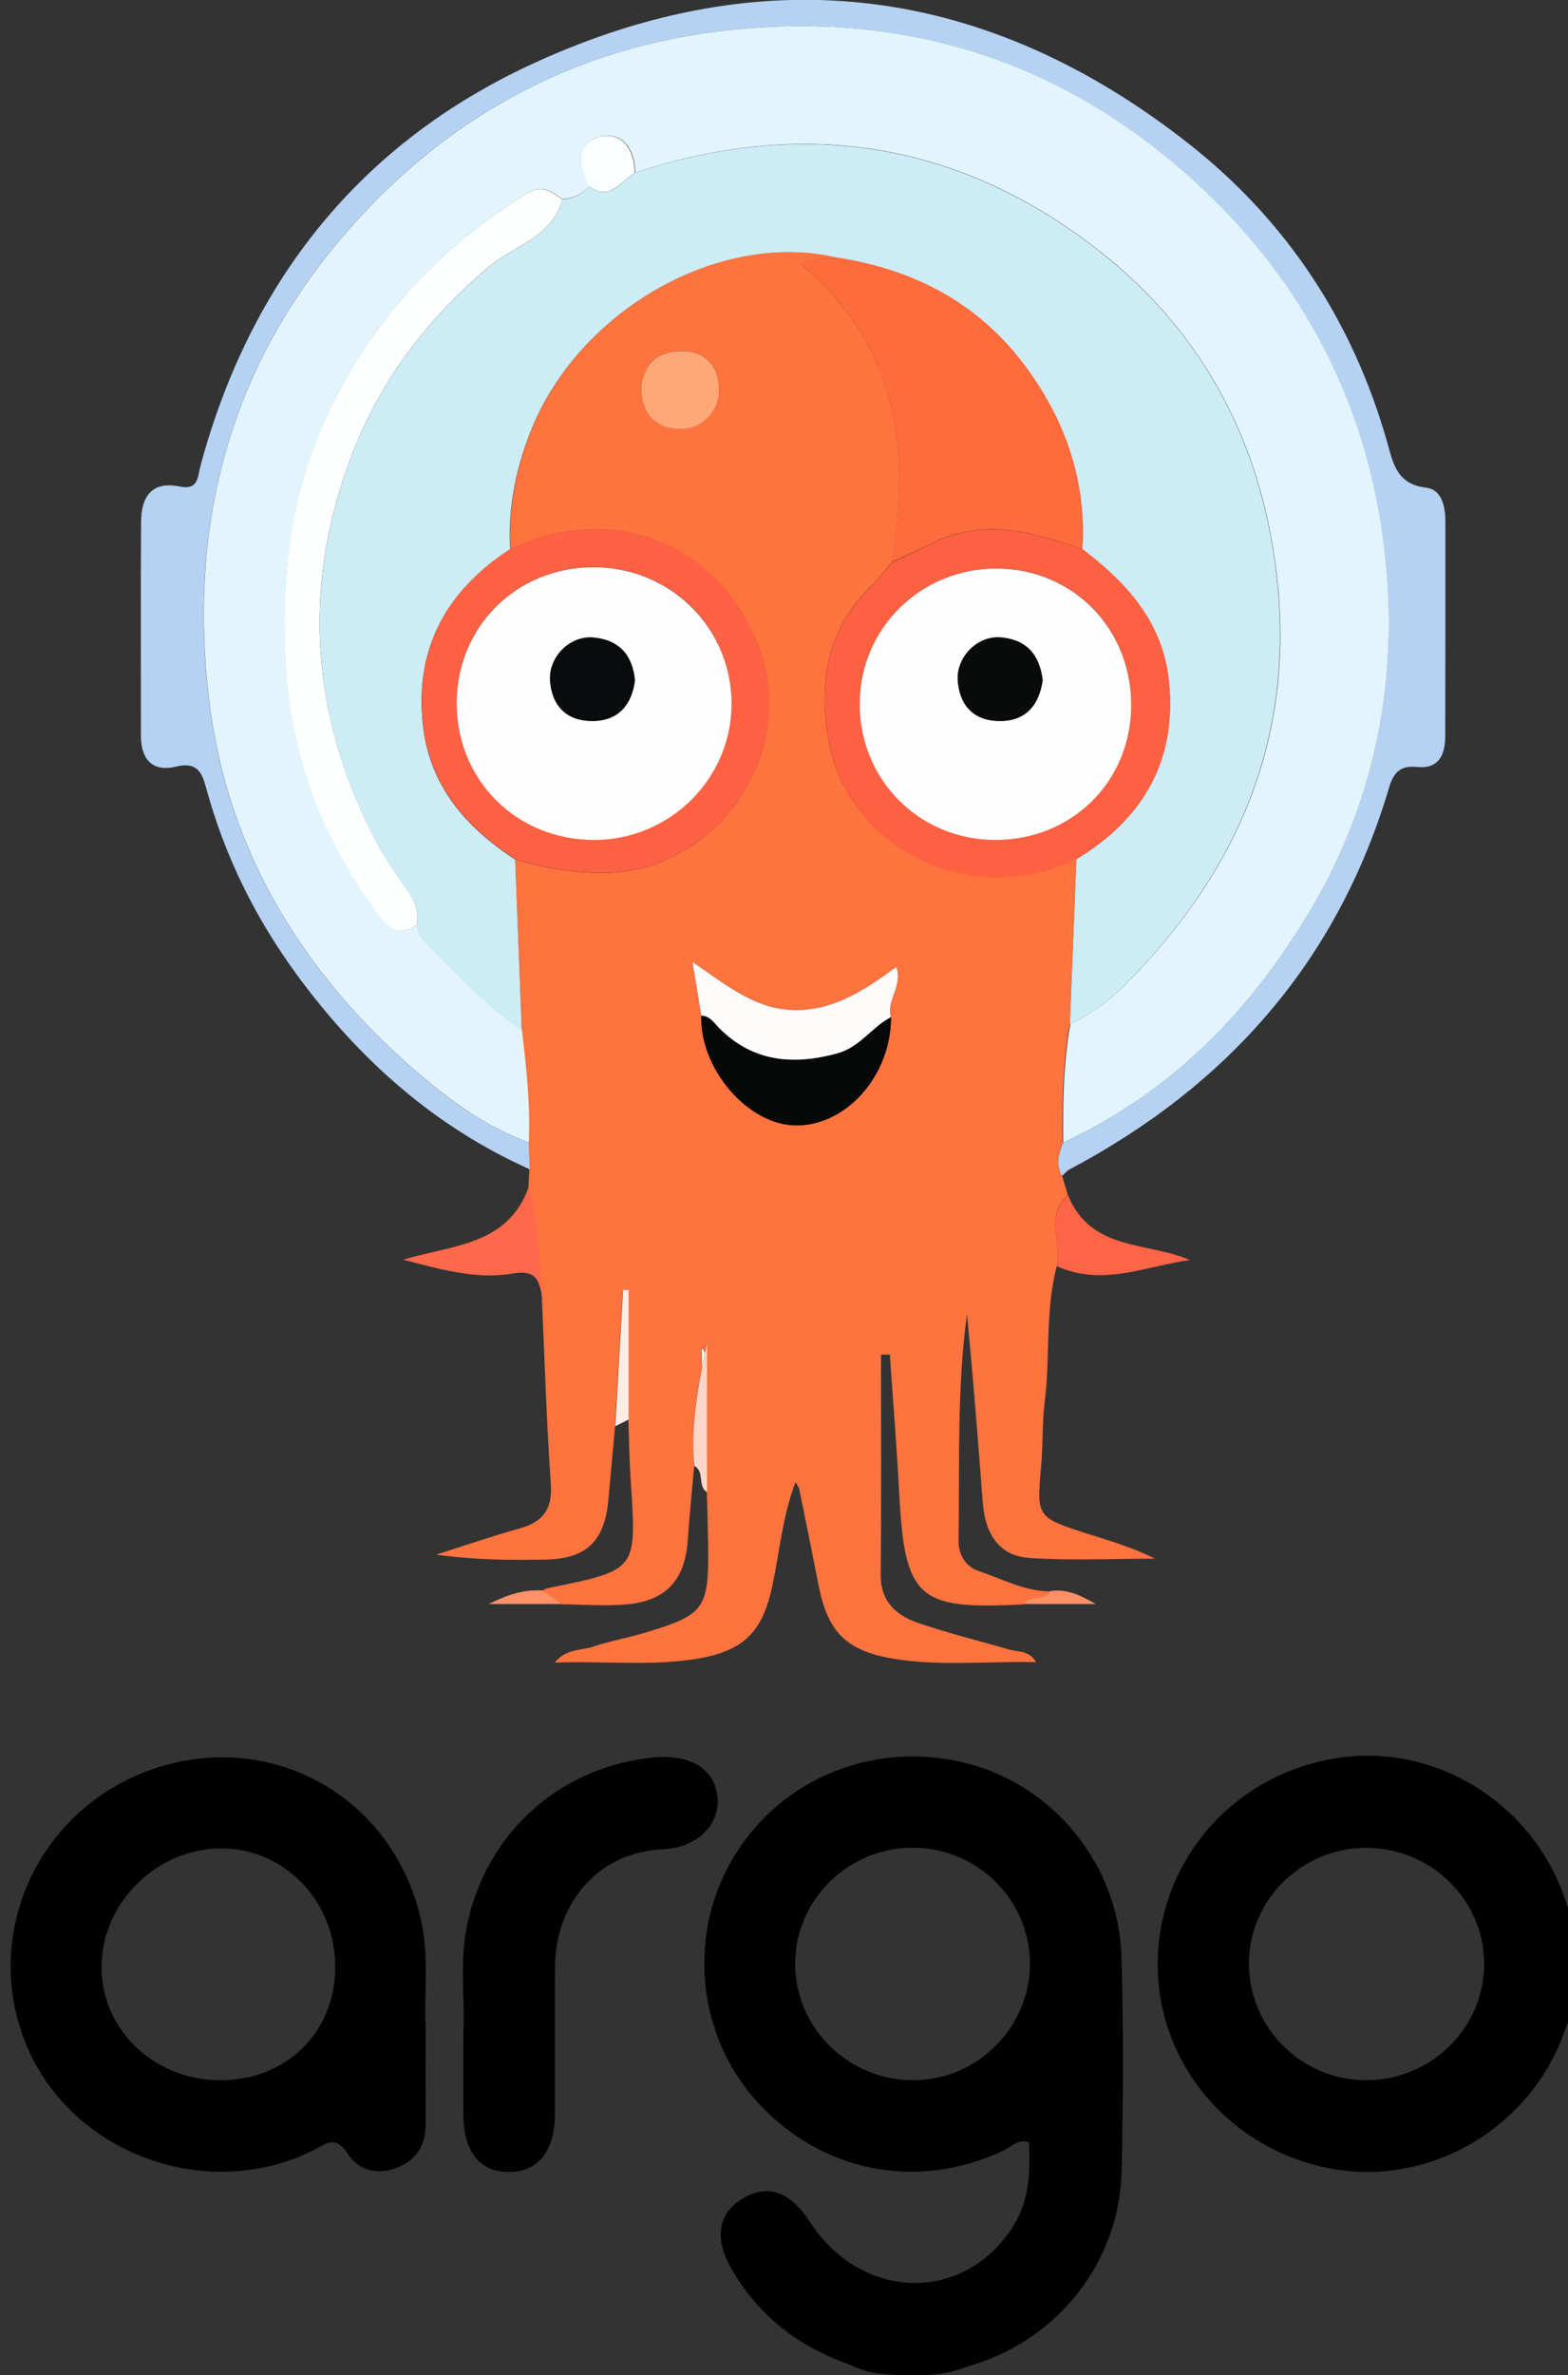 <?xml version="1.0" encoding="UTF-8" standalone="yes"?>
<svg version="1.1" id="Layer_1" xmlns="http://www.w3.org/2000/svg" xmlns:xlink="http://www.w3.org/1999/xlink" x="0px" y="0px" viewBox="24 25 1096 1659" style="enable-background:new 0 0 1151.8 1710.1;" xml:space="preserve">
  <rect x="24" y="25" width="1096" height="1659" fill="#333333" stroke="none"/>
  <style type="text/css">
	.st0{fill:#FEFEFE;}
	.st1{fill:#F4A755;}
	.st2{fill:#88CCE0;}
	.st3{fill:#717174;}
	.st4{fill:#727275;}
	.st5{fill:#1B3F77;}
	.st6{fill:#146B93;}
	.st7{fill:#1896D3;}
	.st8{fill:#737376;}
	.st9{fill:#747477;}
	.st10{fill:#EBF0F4;}
	.st11{fill:#F0F4F8;}
	.st12{fill:#F39D42;}
	.st13{fill:#F4A049;}
	.st14{fill:#F3A149;}
	.st15{fill:#F3A048;}
	.st16{fill:#F4A34E;}
	.st17{fill:#F39B3E;}
	.st18{fill:#F39C40;}
	.st19{fill:#F29634;}
	.st20{fill:#F39D41;}
	.st21{fill:#F39E44;}
	.st22{fill:#F29838;}
	.st23{fill:#F2922D;}
	.st24{fill:#F39F47;}
	.st25{fill:#F29635;}
	.st26{fill:#E0F1F6;}
	.st27{fill:#E6F2F8;}
	.st28{fill:#C8DCEC;}
	.st29{fill:#FDFDFD;}
	.st30{fill:none;}
	.st31{fill:#F39A3D;}
	.st32{fill:#757578;}
	.st33{fill:#F39A3C;}
	.st34{fill:#F3993B;}
	.st35{fill:#F39839;}
	.st36{fill:#F29736;}
	.st37{fill:#F29839;}
	.st38{fill:#F29431;}
	.st39{fill:#F29737;}
	.st40{fill:#F29532;}
	.st41{fill:#F29533;}
	.st42{fill:#F2932E;}
	.st43{fill:#F29531;}
	.st44{fill:#F2902A;}
	.st45{fill:#F29029;}
	.st46{fill:#F2912B;}
	.st47{fill:#1595D2;}
	.st48{fill:#E1EAF4;}
	.st49{fill:#E2EFF7;}
	.st50{fill:#E1F1F7;}
	.st51{fill:#FE733E;}
	.st52{fill:#B5D2F3;}
	.st53{fill:#010101;}
	.st54{fill:#FE684B;}
	.st55{fill:#FE6446;}
	.st56{fill:#FED6C8;}
	.st57{fill:#FEEBE3;}
	.st58{fill:#FE9166;}
	.st59{fill:#FE8F64;}
	.st60{fill:#E2F5FC;}
	.st61{fill:#CDECF6;}
	.st62{fill:#FE6B3C;}
	.st63{fill:#FE6142;}
	.st64{fill:#FE6143;}
	.st65{fill:#070909;}
	.st66{fill:#FDFCFB;}
	.st67{fill:#FEA777;}
	.st68{fill:#FDFEFE;}
	.st69{fill:#FBFDFE;}
	.st70{fill:#090B0B;}
	.st71{fill:#090C0C;}
</style>
  <g>
    <path class="st30" d="M744,1395.4c-0.7-44.1-37-79.6-81.6-79.8c-45.4-0.2-82.7,36.5-82.5,81.3c0.1,44.9,37.4,81.3,82.9,81&#xA;&#x9;&#x9;C707.9,1477.7,744.7,1440.3,744,1395.4z"/>
    <path class="st30" d="M178.9,1316c-44.4-0.2-82.7,36.7-83.9,80.7c-1.2,44.3,35.3,80.6,81.9,81.2c46.3,0.6,80.9-32.5,81.4-78.1&#xA;&#x9;&#x9;C258.9,1353.6,223.5,1316.2,178.9,1316z"/>
    <path class="st30" d="M978.6,1315.6c-45.5,0.2-82.3,37.4-81.5,82.3c0.8,44.2,37.1,79.9,81.6,80c45.5,0.2,82.8-36.4,82.8-81.2&#xA;&#x9;&#x9;C1061.4,1351.9,1024.1,1315.4,978.6,1315.6z"/>
    <path class="st0" d="M514.2,967c0.1,0,0.2,0.3,0.2,0.9c0.1,4.2,0.2,8.3,0.3,12.5c0.6-3.2,1.2-6.4,1.9-9.7&#xA;&#x9;&#x9;C516.1,964.6,511.3,967.7,514.2,967z"/>
    <path class="st0" d="M776.6,625c-0.1,0.1-0.3,0.1-0.4,0.2c0.1,0.1,0.3,0.2,0.4,0.3C776.5,625.4,776.6,625.2,776.6,625L776.6,625z"/>
    <path class="st0" d="M611.3,205.2c0,0,0,0.1,0,0.1c0.1,0,0.2,0,0.3,0C611.5,205.3,611.4,205.2,611.3,205.2z"/>
    <path d="M698.8,1256.4c-63.5-15.7-128.1,10.3-161.5,64.9c-33,53.9-26.6,124.5,15.4,171.2c44.5,49.5,111.8,63.1,172.2,34.9&#xA;&#x9;&#x9;c5.8-2.7,10.7-8.7,18.3-6.1c1.6,31.1-2.5,48.2-15.8,65.6c-36.3,47.5-103.3,42.6-137.4-10.1c-13.4-20.7-28.7-26.3-45.8-16.8&#xA;&#x9;&#x9;c-18.1,10.1-21.5,27.9-9,49.6c17.9,31.2,44.2,52.5,77.7,65.2c5.9,2.2,5.1,2.2,14.1,5.6c10.3,4,42,5,56.7,2.3&#xA;&#x9;&#x9;c9-1.6,12.7-3.6,18.7-5.3c61.2-18.3,104.1-72.2,105.6-136.1c1.1-49.9,1.3-99.8-0.1-149.7C806,1327.4,760.1,1271.5,698.8,1256.4z&#xA;&#x9;&#x9; M579.8,1396.9c-0.1-44.8,37.1-81.5,82.5-81.3c44.5,0.2,80.9,35.8,81.6,79.8c0.7,44.9-36.1,82.3-81.2,82.6&#xA;&#x9;&#x9;C617.2,1478.2,580,1441.8,579.8,1396.9z"/>
    <path d="M1118.7,1353.8c-22-68-89.7-111.2-159-101c-72.1,10.6-125.2,70.2-126.5,141.9c-1.2,70.3,49.4,131.3,120.3,144.9&#xA;&#x9;&#x9;c68.7,13.2,139-27.3,163.4-93.8c2.4-6.7,8.2-20.8,8.9-31.1c1-16,0.8-30.3-1.8-42.3C1122,1363.7,1120.6,1359.8,1118.7,1353.8z&#xA;&#x9;&#x9; M978.6,1478c-44.5-0.2-80.8-35.8-81.6-80c-0.8-44.9,36-82.1,81.5-82.3c45.6-0.2,82.9,36.2,82.9,81.1&#xA;&#x9;&#x9;C1061.4,1441.6,1024.2,1478.1,978.6,1478z"/>
    <path class="st51" d="M751.8,1048.3c1.3-14.5,0.6-29.2,2.4-43.6c4-31.7,0.2-64.1,8.5-95.4c4.1-16.2-9-35.2,7.8-49.4c0,0,0,0,0,0&#xA;&#x9;&#x9;c-1.4-4.6-2.8-9.2-4.2-13.8c-4.7-7.8-2.3-15.4,0.5-23c0,0,0,0,0,0c-0.3-27.8,0-55.6,5-83.1c1.5-38.2,3.1-76.4,4.6-114.7&#xA;&#x9;&#x9;c-0.1-0.1-0.3-0.2-0.4-0.3C694.3,662.5,617.3,610,604.2,547c-8.6-41.4-4-80.5,28.3-112.1c5.4-5.3,10-11.4,15-17.2&#xA;&#x9;&#x9;c13.2-79.1,4-151.7-63.6-208.3c10.1-5.8,19.2-2.5,27.4-4c0,0,0-0.1,0-0.1c-82.9-20.8-183.5,35.9-216.8,122.5&#xA;&#x9;&#x9;c-10,26-15.4,52.8-13.7,80.7c82.2-38.1,155.9,7.4,176.2,76.7c21.1,72.1-35.1,148.4-109.8,149.5c-21.8,0.3-42.5-3.3-63.1-9.4&#xA;&#x9;&#x9;c1.5,39.8,3.1,79.6,4.6,119.4c0,0,0,0,0,0c2.9,26.1,6,52.1,4.7,78.4c0.2,6.2,0.4,12.4,0.6,18.6c0,0,0,0,0,0c0,0,0,0,0,0&#xA;&#x9;&#x9;c-0.2,4.1-0.4,8.2-0.6,12.4c6.1,25,7.4,50.7,9.3,76.3c-0.2-0.7-0.3-1.3-0.4-2c0.1,0.7,0.3,1.3,0.4,2c2,43.5,3.2,87.1,6.3,130.6&#xA;&#x9;&#x9;c1.3,18-5.2,27-21.8,31.6c-19.6,5.5-38.9,12.1-58.3,18.3c26,3.6,51.6,4,77.2,3.4c27.7-0.6,40.3-12.9,43-40.4&#xA;&#x9;&#x9;c1.7-17.5,3.2-35,4.8-52.5c1.8-31.7,3.6-63.5,5.4-95.2c1.3,0,2.6,0,3.9,0c0,30.2,0,60.4,0,90.5c0,0,0,0,0,0&#xA;&#x9;&#x9;c0.5,13.7,0.7,27.5,1.6,41.2c4,63.9,5.9,63.5-57.8,76.4c-1.5,0.3-2.8,1.2-4.2,1.8c3.8,2.5,7.6,5,11.4,7.6c1.2,0.3,2.2,0.8,2.8,1.9&#xA;&#x9;&#x9;c15.2,0.1,30.5,1.4,45.5,0c27.3-2.6,40.2-17.2,42.2-44.3c1.2-17.4,3-34.8,4.5-52.2c-2.4-23.1,1.1-45.8,5.4-68.5&#xA;&#x9;&#x9;c-0.1-4.2-0.2-8.3-0.3-12.5c0-0.6-0.2-1-0.2-0.9c-2.9,0.7,1.9-2.4,2.4,3.7c0.5-2.7,1.1-5.4,1.6-8.1c0,34.9,0,69.8,0,104.8l0,0v0&#xA;&#x9;&#x9;c0.3,12.3,0.7,24.5,0.9,36.8c0.5,44.5-2.3,48.5-44.7,61.2c-11.7,3.5-23.9,5.6-35.5,9.5c-8.4,2.9-19.1,1.3-27,11.2&#xA;&#x9;&#x9;c34.5-1.3,66.8,2.6,98.9-2.6c33.2-5.4,46.4-18.8,53.2-51.2c5-23.8,7.1-48.3,16.2-72.4c1.3,2.6,2.3,3.8,2.6,5.2&#xA;&#x9;&#x9;c4.6,22.5,9.2,45.1,13.6,67.6c6.2,31.5,19,44.9,51,50.5c33.1,5.7,66.6,1.8,100.9,2.6c-4.9-8.4-12.6-7-18.8-8.8&#xA;&#x9;&#x9;c-21.3-6.2-43-11.5-63.9-18.7c-15.2-5.3-26.1-15-25.9-33.7c0.5-51.2,0.2-102.4,0.2-153.6c2.1,0,4.2,0,6.2,0&#xA;&#x9;&#x9;c2.2,32.1,4.8,64.1,6.5,96.2c3.9,74.2,12.7,82.3,87.2,78.2c4.2-7,14.5-1.5,18.4-9c-17.9-0.1-33.5-8.7-49.9-14.2&#xA;&#x9;&#x9;c-9.2-3.1-14.4-11.4-14.2-21.6c0.8-52.6-1.2-105.4,5.9-157.8c4.3,44,7.7,88.1,11.1,132.1c1.6,20.6,10.9,36.7,32.5,38.1&#xA;&#x9;&#x9;c29.2,2,58.5,0.5,87.8,0.5c-15.5-7.8-31.4-12.4-47.2-17.4C748.3,1084.8,748.5,1084.7,751.8,1048.3z M526.6,298&#xA;&#x9;&#x9;c-0.3,14.7-11.7,26.3-26.6,26.6c-15.7,0.3-27.5-8.7-27.8-29.1c1.7-14.8,10-24.9,27.6-25.3C518.5,269.9,526.9,282.5,526.6,298z&#xA;&#x9;&#x9; M646.8,735.4c0.1,40.5-30.9,75.8-66.3,75.7c-33.4-0.1-67.5-39.5-66.3-76.7c0,0,0,0,0,0c-1.8-11-3.7-22.1-6.2-37.5&#xA;&#x9;&#x9;c23.9,16.3,44,33,70.9,33.6c27.5,0.5,49.1-13.6,71.6-30.1C655.3,713.6,643.2,723.9,646.8,735.4z"/>
    <path class="st52" d="M393.5,823c-2-0.7-3.9-1.6-5.8-2.3c-27.4-11.2-51.1-28.4-73.1-47.5c-79.4-68.6-131.8-154.5-144.5-258.7&#xA;&#x9;&#x9;c-14.4-118.4,12.1-227.7,91.1-321.6c72.1-85.6,164-135.5,273.7-147c121.9-12.7,231.4,21.4,323.6,105.6&#xA;&#x9;&#x9;c76.9,70.2,121.8,157.2,133.3,259.5c9.8,87.1-5.9,171.3-50.7,247.8c-40.7,69.5-94.9,125.9-168.2,161.6c-2,1-4,2-6,2.9c0,0,0,0,0,0&#xA;&#x9;&#x9;c0,0,0,0,0,0c-2.8,7.6-5.3,15.2-0.5,23c0,0,0,0,0,0c1.7-1.5,3.2-3.4,5.2-4.5C882.3,783.2,959.1,696.1,995,574.9&#xA;&#x9;&#x9;c3.1-10.3,7.9-15.4,19.4-14.2c15.6,1.6,19.8-8.8,19.8-21.8c0.1-49.9,0.1-99.7,0.1-149.6c0-10.7-2.6-22.5-13.7-23.7&#xA;&#x9;&#x9;c-20.4-2.4-22.9-17.3-27-31.8c-24-84.4-70.2-154.6-138.8-208.5C713.8,14.6,559-5.4,396.6,69.4C275.9,124.9,199,221.2,164.2,350.1&#xA;&#x9;&#x9;c-2.2,8-1.2,17.5-14.8,14.7c-19.4-4-26.7,7.4-26.8,24.6c-0.3,49.9-0.1,99.7-0.1,149.6c0,16.6,8.4,25.4,24.4,21.5&#xA;&#x9;&#x9;c14.7-3.6,18.2,3.7,21.2,14.9c13,47.8,34.7,91.5,64.1,131.4c43,58.3,95.4,105.1,162,134.9c0,0,0,0,0,0&#xA;&#x9;&#x9;C394,835.5,393.8,829.2,393.5,823z"/>
    <path d="M318.2,1365.8c-19.1-84.4-101.7-132-183.5-106.4c-82.2,25.8-124.8,115-92.4,193.7c31.3,76.2,126.1,111.1,200.8,73.8&#xA;&#x9;&#x9;c8.8-4.4,15.4-10.8,23.9,2.4c7.5,11.6,20.6,15.4,34.8,9.7c13.8-5.6,19.8-16.1,19.7-30.6c-0.1-20.7,0-41.4,0-67.4&#xA;&#x9;&#x9;C320.2,1419.4,324.2,1392.3,318.2,1365.8z M176.9,1478c-46.6-0.6-83.2-36.9-81.9-81.2c1.2-44,39.6-80.9,83.9-80.7&#xA;&#x9;&#x9;c44.6,0.2,80,37.6,79.4,83.8C257.8,1445.4,223.2,1478.6,176.9,1478z"/>
    <path class="st53" d="M525.6,1281.3c-1.6-20.9-19.2-31.6-46.5-28.6c-65.5,7.3-116.5,54.1-129,119c-4.8,25-1.1,50.5-2.2,71.5&#xA;&#x9;&#x9;c0,22.6-0.1,41,0,59.4c0.2,25.3,11.4,39.3,31.4,39.5c20,0.3,32.2-13.9,32.5-38.8c0.3-35.2-0.3-70.5,0.2-105.7&#xA;&#x9;&#x9;c0.6-44,31.1-79,74.6-80.8C512.4,1315.7,526.9,1298.6,525.6,1281.3z"/>
    <path class="st54" d="M393.6,854c-14.8,41.5-54.2,40.5-87.7,50.9c25.2,6.5,50.8,14,76,9.7c15-2.6,17.9,2.8,20.1,11.7&#xA;&#x9;&#x9;c0.2,0.7,0.3,1.4,0.5,2.1c0.1,0.6,0.3,1.3,0.4,2C401,904.7,399.7,879.1,393.6,854z"/>
    <path class="st55" d="M762.7,909.4c32,14.5,62.2-0.1,93.1-4.3c-30.2-12.8-69.3-6.2-85.2-45.1c0,0,0,0,0,0&#xA;&#x9;&#x9;C753.7,874.2,766.8,893.2,762.7,909.4z"/>
    <path class="st56" d="M518.2,962.6c-0.5,2.7-1.1,5.4-1.6,8.1c-0.6,3.2-1.3,6.4-1.9,9.7c-4.3,22.7-7.8,45.4-5.4,68.5&#xA;&#x9;&#x9;c7.5,3.9,2,14.2,8.9,18.4l0,0C518.2,1032.5,518.2,997.6,518.2,962.6z"/>
    <path class="st57" d="M459.5,926c-1.8,31.7-3.6,63.5-5.4,95.2c3.1-1.6,6.2-3.1,9.3-4.7c0,0,0,0,0,0c0-30.2,0-60.4,0-90.5&#xA;&#x9;&#x9;C462.1,926,460.8,926,459.5,926z"/>
    <path class="st58" d="M365.5,1145.4c21.5,0,36.6,0,51.6,0c-0.9-0.6-1.9-1.2-2.8-1.9c-3.8-2.5-7.6-5-11.4-7.6&#xA;&#x9;&#x9;C391.6,1135.3,381,1137.8,365.5,1145.4z"/>
    <path class="st59" d="M739.7,1145.4c16.7,0,33.5,0,50.2,0c-10.2-5.9-20.2-10.9-31.8-9C754.2,1144,743.8,1138.4,739.7,1145.4z"/>
    <path class="st60" d="M773,820.3c73.3-35.6,127.4-92,168.2-161.6c44.8-76.5,60.5-160.7,50.7-247.8&#xA;&#x9;&#x9;c-11.5-102.4-56.3-189.4-133.3-259.5C766.4,67.3,656.9,33.1,535,45.9c-109.6,11.4-201.6,61.4-273.7,147&#xA;&#x9;&#x9;c-79.1,93.9-105.5,203.2-91.1,321.6c12.7,104.3,65.1,190.1,144.5,258.7c22.1,19.1,45.8,36.4,73.1,47.5c1.9,0.8,3.8,1.6,5.8,2.3&#xA;&#x9;&#x9;c1.3-26.3-1.8-52.3-4.7-78.4c-2-1.4-4-2.8-6-4.3c-20.3-14.7-37.7-32.8-55.2-50.6c-5.3-5.4-11.9-10-11.9-18.8&#xA;&#x9;&#x9;c-11.8,8.5-20.3,2.6-27.2-6.8c-38.4-52.4-61.6-110.5-64.7-175.9c-2.8-57.8,2.4-114,26.7-168.1c30.9-68.7,78.4-121.2,142.2-160.2&#xA;&#x9;&#x9;c10.8-6.6,17-0.7,24.5,4.2c7.3-0.7,13.8-3.2,18.5-9.2c-0.3-0.7-0.6-1.4-0.9-2.1c-6.4-13.5-6.7-28.8,8.7-32.4&#xA;&#x9;&#x9;c15.5-3.7,24.3,8.9,24.4,25.2c115.7-38,223.3-22.6,320.4,51.5c72.6,55.4,114.2,129.7,126.9,220.3c16.4,116.5-23,213.1-104.2,294.8&#xA;&#x9;&#x9;c-9.6,9.6-20.4,18.3-32.6,24.8c-2.1,1.1-4.2,2.1-6.3,3.1c-5,27.5-5.3,55.3-5,83.1c0,0,0,0,0,0C769,822.3,770.9,821.3,773,820.3z"/>
    <path class="st61" d="M810.9,712.3C892,630.6,931.4,534,915.1,417.5c-12.7-90.7-54.3-165-126.9-220.3&#xA;&#x9;&#x9;c-97.1-74.1-204.8-89.4-320.4-51.5c-0.2,0.1-0.4,0.3-0.6,0.4c-9.1,5.8-16.2,18.3-29.3,10.5c-0.8-0.5-1.5-0.9-2.3-1.5&#xA;&#x9;&#x9;c-4.7,6-11.1,8.5-18.5,9.2c-0.3,1.2-0.7,2.3-1.1,3.5c-8.3,23.3-33.2,29.4-49.9,43.4c-45.3,37.9-78.9,83.3-98.7,138.3&#xA;&#x9;&#x9;c-31.8,88.6-25.3,175.4,17.3,259.2c6.9,13.6,15.4,26.5,24.5,38.8c5.4,7.4,7.1,14.8,6.4,23.3c0,0.1,0,0.2,0,0.3c0,0,0,0,0,0&#xA;&#x9;&#x9;c0,8.7,6.6,13.4,11.9,18.8c17.6,17.8,34.9,35.9,55.2,50.6c2,1.4,4,2.9,6,4.3c0,0,0,0,0,0c-1.5-39.8-3.1-79.6-4.6-119.4&#xA;&#x9;&#x9;c-0.1,0-0.1-0.1-0.2-0.1c-34.6-22.7-60-51.7-64.4-94.9c-5.5-53.3,16.9-92.7,60.5-121.4c0.2-0.1,0.4-0.3,0.6-0.4c0,0,0,0,0,0&#xA;&#x9;&#x9;c-1.7-28,3.7-54.8,13.7-80.7c33.3-86.5,133.9-143.3,216.8-122.5c0.1,0,0.2,0,0.3,0.1c55,8.9,100.2,34,132.6,80.1&#xA;&#x9;&#x9;c25.9,36.9,39.3,77.6,36.5,123h0c31.2,23.7,56.4,51.5,60.5,92.6c5.5,55.3-18.1,95.7-64.6,123.9v0c0,0.2,0,0.3,0,0.5&#xA;&#x9;&#x9;c-1.5,38.2-3.1,76.4-4.6,114.7c2.2-1,4.3-2,6.3-3.1C790.5,730.7,801.3,722,810.9,712.3z"/>
    <path class="st62" d="M676.2,404.1c34.3-16.9,67.6-7.8,100.7,3.1c1.2,0.4,2.5,0.8,3.7,1.2c2.8-45.5-10.6-86.2-36.5-123&#xA;&#x9;&#x9;c-32.4-46.1-77.6-71.2-132.6-80.1c-0.1,0-0.2,0-0.3,0c-8.2,1.6-17.3-1.8-27.4,4c67.6,56.6,76.9,129.2,63.6,208.3&#xA;&#x9;&#x9;c2.1-1,4.1-1.9,6.2-2.9C661.3,411.2,668.8,407.8,676.2,404.1z"/>
    <path class="st63" d="M841.2,501.1c-4.1-41.1-29.3-68.9-60.5-92.6h0c-1.2-0.4-2.5-0.8-3.7-1.2c-33.2-10.9-66.4-20-100.7-3.1&#xA;&#x9;&#x9;c-7.4,3.7-15,7.2-22.5,10.7c-2.1,1-4.1,1.9-6.2,2.9c-5,5.7-9.6,11.9-15,17.2c-32.4,31.6-36.9,70.7-28.3,112.1&#xA;&#x9;&#x9;c13.1,63.1,90.1,115.6,171.9,78.2c0.1-0.1,0.3-0.1,0.4-0.2C823.1,596.8,846.8,556.3,841.2,501.1z M718.9,611.6&#xA;&#x9;&#x9;c-53.1-0.4-94.5-42.6-94-95.9c0.5-52.5,43.4-94.1,96.3-93.7c53.2,0.4,93.9,42.3,93.5,96.1C814.3,571.5,772.7,612.1,718.9,611.6z"/>
    <path class="st64" d="M380.1,408.8c-43.6,28.7-66,68.1-60.5,121.4c4.4,43.2,29.8,72.2,64.4,94.9c0.1,0,0.1,0.1,0.2,0.1&#xA;&#x9;&#x9;c20.6,6.1,41.2,9.7,63.1,9.4c74.6-1.1,130.9-77.3,109.8-149.5c-20.3-69.3-94.1-114.8-176.2-76.7c0,0,0,0,0,0&#xA;&#x9;&#x9;C380.5,408.5,380.3,408.7,380.1,408.8z M439.7,611.6c-54.5,0.2-96.7-41.6-96.5-95.8c0.1-53.2,41.6-94.4,95.1-94.7&#xA;&#x9;&#x9;c54.1-0.3,97.3,42.3,97.1,95.5C535.2,568.9,492.3,611.4,439.7,611.6z"/>
    <path class="st65" d="M526.8,743.2c-3.7-3.7-6.4-8.7-12.6-8.8v0c0,0,0,0,0,0c-1.2,37.2,32.8,76.6,66.3,76.7&#xA;&#x9;&#x9;c35.5,0.1,66.4-35.2,66.3-75.7c-13.4,6.9-21.9,21.1-37.3,25.3C578.8,769.1,550.6,767,526.8,743.2z"/>
    <path class="st66" d="M650.5,700.4c-22.5,16.5-44,30.6-71.6,30.1c-27-0.5-47-17.3-70.9-33.6c2.6,15.4,4.4,26.4,6.2,37.5v0&#xA;&#x9;&#x9;c6.2,0.2,8.9,5.1,12.6,8.8c23.7,23.8,52,25.9,82.7,17.5c15.4-4.2,23.9-18.3,37.3-25.3C643.2,723.9,655.3,713.6,650.5,700.4z"/>
    <path class="st67" d="M499.8,270.3c-17.7,0.3-26,10.4-27.6,25.3c0.3,20.4,12.1,29.3,27.8,29.1c14.9-0.3,26.3-11.9,26.6-26.6&#xA;&#x9;&#x9;C526.9,282.5,518.5,269.9,499.8,270.3z"/>
    <path class="st68" d="M315.6,670.7c0.7-8.5-1-15.9-6.4-23.3c-9-12.3-17.6-25.2-24.5-38.8c-42.6-83.8-49.2-170.6-17.3-259.2&#xA;&#x9;&#x9;c19.8-55,53.4-100.4,98.7-138.3c16.7-14,41.6-20,49.9-43.4c0.4-1.1,0.8-2.3,1.1-3.5c-7.5-4.9-13.7-10.8-24.5-4.2&#xA;&#x9;&#x9;c-63.8,39-111.3,91.5-142.2,160.2c-24.3,54.1-29.5,110.3-26.7,168.1c3.2,65.3,26.3,123.5,64.7,175.9c6.9,9.4,15.5,15.3,27.2,6.8&#xA;&#x9;&#x9;c0,0,0,0,0,0C315.6,670.9,315.6,670.8,315.6,670.7z"/>
    <path class="st69" d="M467.1,146.1c0.2-0.1,0.4-0.3,0.6-0.4c-0.2-16.3-8.9-28.9-24.4-25.2c-15.4,3.7-15.1,19-8.7,32.4&#xA;&#x9;&#x9;c0.3,0.7,0.6,1.4,0.9,2.1c0.8,0.6,1.6,1.1,2.3,1.5C450.9,164.4,458,151.8,467.1,146.1z"/>
    <path class="st0" d="M814.7,518.2c0.4-53.7-40.3-95.6-93.5-96.1c-53-0.4-95.8,41.2-96.3,93.7c-0.5,53.2,40.9,95.4,94,95.9&#xA;&#x9;&#x9;C772.7,612.1,814.3,571.5,814.7,518.2z M723.6,528.6c-18,0.3-28.5-9.9-30.1-27.6c-1.5-16.5,13.3-31.9,29.7-30.8&#xA;&#x9;&#x9;c17.6,1.3,27.5,11.6,29.6,30C750.4,516.6,742,528.3,723.6,528.6z"/>
    <path class="st0" d="M438.3,421.2c-53.5,0.3-94.9,41.5-95.1,94.7c-0.1,54.2,42,96,96.5,95.8c52.6-0.2,95.5-42.7,95.7-94.9&#xA;&#x9;&#x9;C535.5,463.5,492.3,420.9,438.3,421.2z M438.4,528.6c-17.8,0.2-28.5-10-29.9-27.9c-1.3-16.5,13.6-31.8,30.1-30.4&#xA;&#x9;&#x9;c17.4,1.5,27.6,11.6,29.2,30C465.6,517.2,456.4,528.4,438.4,528.6z"/>
    <path class="st70" d="M723.2,470.2c-16.4-1.2-31.2,14.2-29.7,30.8c1.6,17.8,12.1,27.9,30.1,27.6c18.3-0.3,26.8-12,29.2-28.4&#xA;&#x9;&#x9;C750.7,481.8,740.8,471.5,723.2,470.2z"/>
    <path class="st71" d="M438.6,470.3c-16.5-1.4-31.4,13.9-30.1,30.4c1.4,17.9,12.1,28.1,29.9,27.9c18-0.2,27.2-11.4,29.4-28.3&#xA;&#x9;&#x9;C466.1,481.8,455.9,471.7,438.6,470.3z"/>
  </g>
</svg>